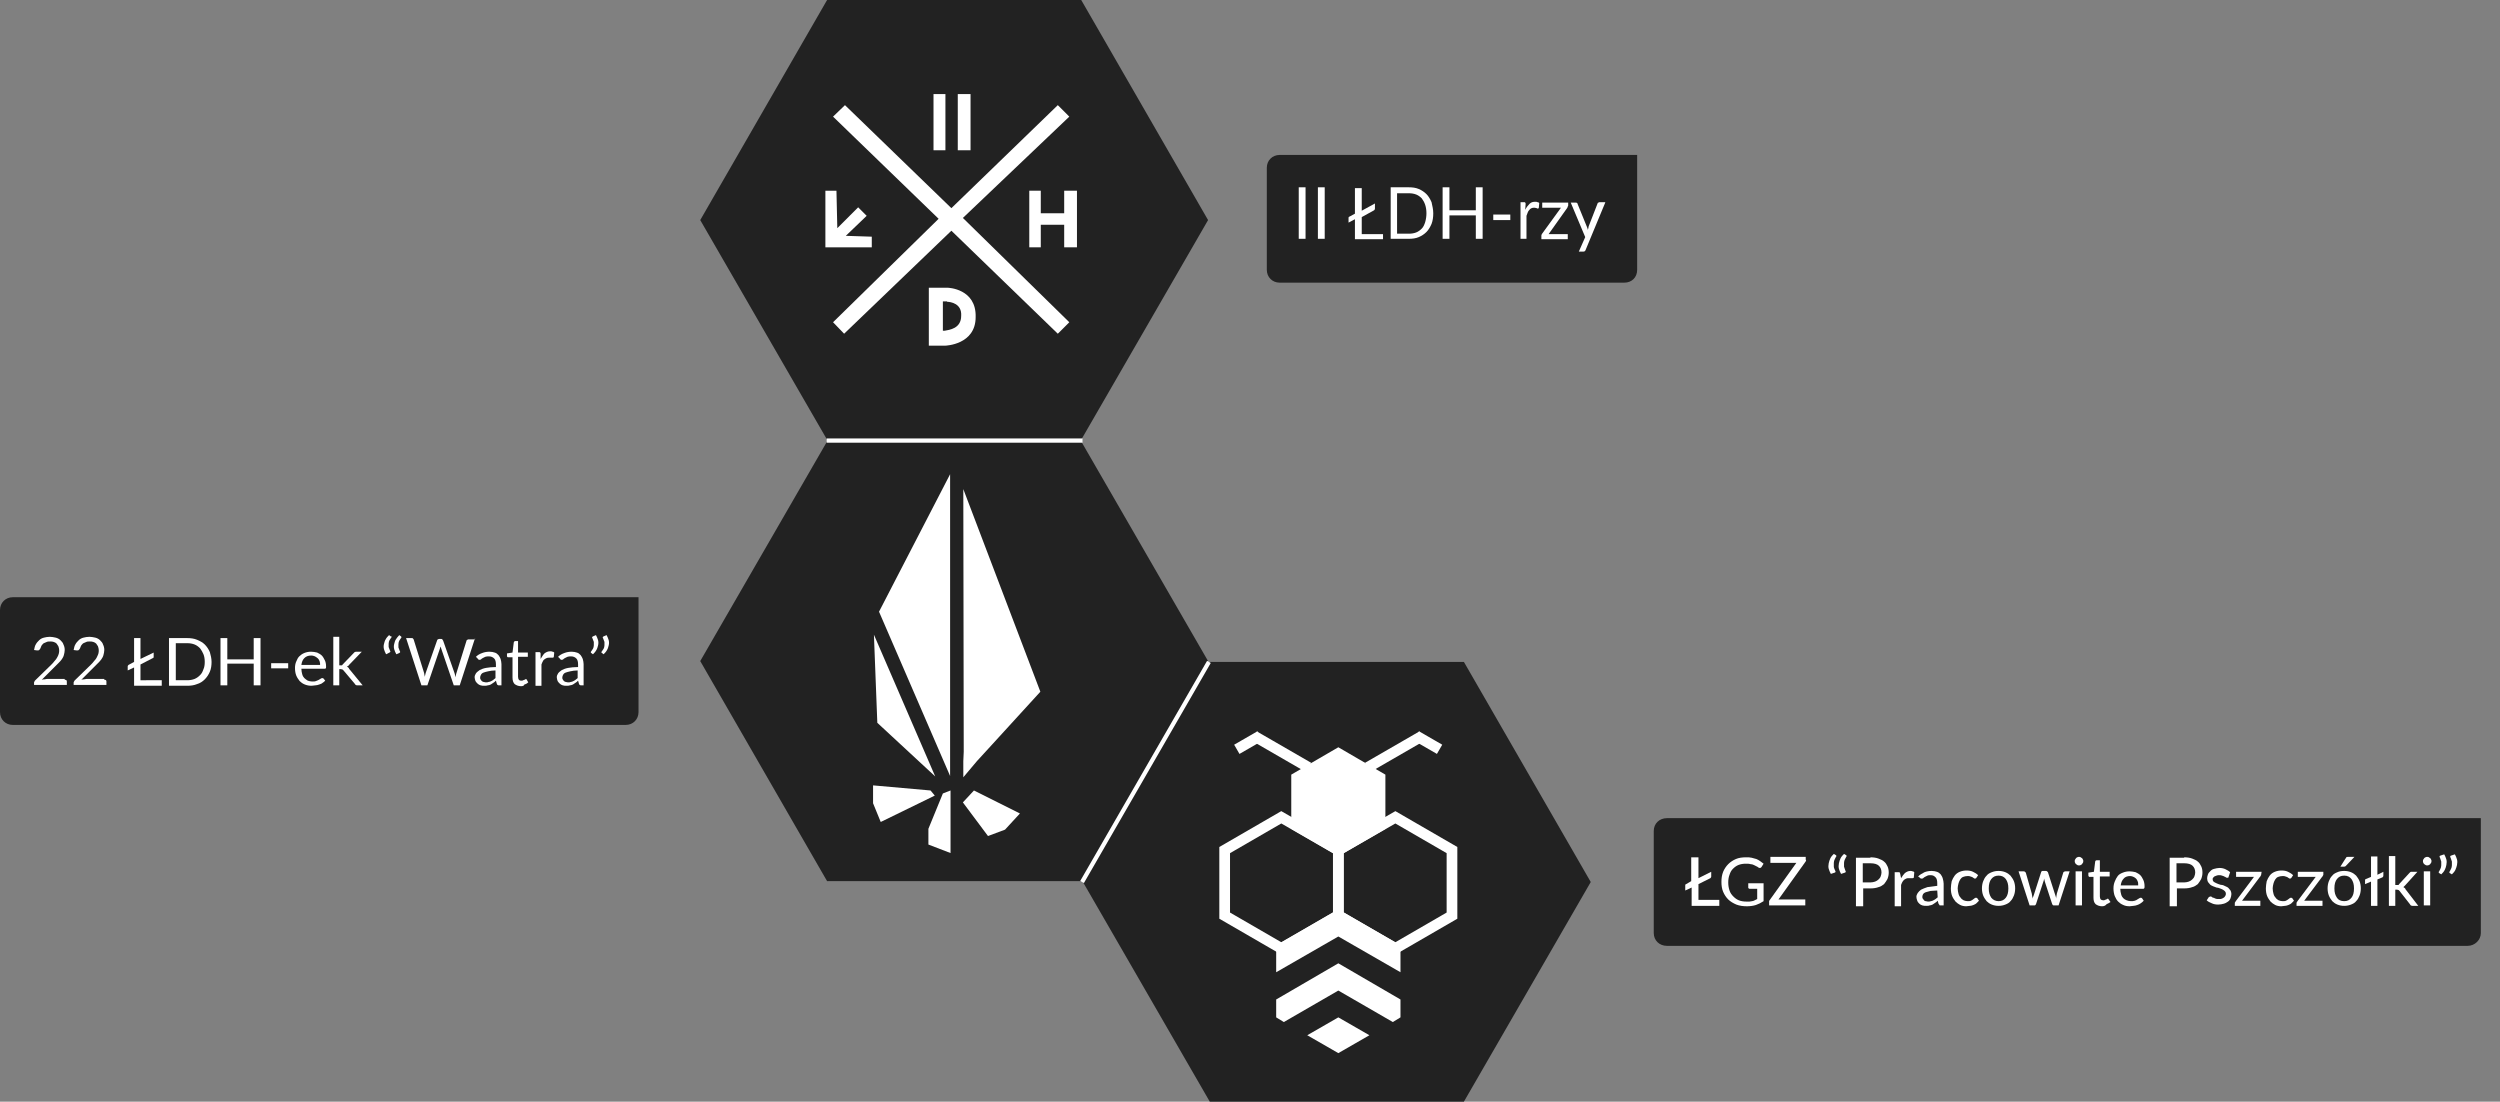 <?xml version="1.0" encoding="utf-8"?>
<!-- Generator: Adobe Illustrator 23.1.1, SVG Export Plug-In . SVG Version: 6.00 Build 0)  -->
<svg version="1.1" id="Layer_1" xmlns="http://www.w3.org/2000/svg" xmlns:xlink="http://www.w3.org/1999/xlink" x="0px" y="0px"
	 viewBox="0 0 587.3 258.8" style="enable-background:new 0 0 587.3 258.8;" xml:space="preserve">
<rect x="0" y="0" width="587.3" height="258.8" fill="#808080" stroke="none"/>
<style type="text/css">
	.st0{fill:#222222;}
	.st1{fill:#FFFFFF;}
	.st2{fill:#FFFFFF;stroke:#000000;stroke-width:0.258;stroke-miterlimit:10;}
	.st3{fill:#FFFFFF;stroke:#FFFFFF;stroke-width:2.513;stroke-miterlimit:10;}
	.st4{fill:none;stroke:#FFFFFF;stroke-width:2.513;stroke-miterlimit:10;}
	.st5{fill:none;}
	.st6{fill:none;stroke:#FFFFFF;stroke-miterlimit:10;}
</style>
<g id="kontakt">
	<polygon id="hexagon_22ldh" class="st0" points="254,103.7 194.3,103.7 164.5,155.3 194.3,207 254,207 283.8,155.3 	"/>
	<g id="_x32_2ldh_logo">
		<polygon class="st1" points="206.5,143.7 223.2,182.3 223.2,111.4 		"/>
		<polygon class="st1" points="205.3,149.1 206.1,169.8 219.7,182.4 		"/>
		<polygon class="st1" points="244.4,162.5 226.3,114.9 226.4,176.6 226.4,176.6 226.3,178.8 226.3,178.8 226.3,182.6 229.5,178.8 
			229.5,178.8 232.8,175.2 232.8,175.2 		"/>
		<path class="st2" d="M221.6,185.1"/>
		<path class="st2" d="M203.5,143.5"/>
		<polygon class="st1" points="232.1,196.4 236.1,194.9 239.6,191.1 228.8,185.7 226.2,188.5 		"/>
		<polygon class="st1" points="223.3,200.4 223.3,185.7 221.5,186.4 218.1,194.7 218.1,198.4 		"/>
		<polygon class="st1" points="206.9,193.1 219.6,186.9 218.6,185.7 205.1,184.5 205.1,188.7 		"/>
	</g>
	<path id="_x32_2ldh_title_bg" class="st0" d="M147,170.3H3c-1.7,0-3-1.3-3-3v-24c0-1.7,1.3-3,3-3h147v27
		C150,169,148.7,170.3,147,170.3z"/>
	<g id="_x32_2ldh_title">
		<path class="st1" d="M15.2,159.7c0.2,0,0.3,0,0.4,0.1c0.1,0.1,0.1,0.2,0.1,0.3v0.8H8v-0.5c0-0.1,0-0.2,0.1-0.3
			c0-0.1,0.1-0.2,0.2-0.3l3.7-3.6c0.3-0.3,0.6-0.6,0.8-0.9c0.3-0.3,0.5-0.6,0.6-0.8c0.2-0.3,0.3-0.6,0.4-0.9
			c0.1-0.3,0.1-0.6,0.1-0.9s-0.1-0.6-0.2-0.9c-0.1-0.2-0.3-0.4-0.4-0.6c-0.2-0.2-0.4-0.3-0.7-0.4c-0.3-0.1-0.5-0.1-0.8-0.1
			s-0.6,0-0.8,0.1c-0.2,0.1-0.5,0.2-0.7,0.3c-0.2,0.1-0.3,0.3-0.5,0.5c-0.1,0.2-0.2,0.4-0.3,0.7c-0.1,0.2-0.2,0.3-0.3,0.4
			s-0.3,0.1-0.5,0.1L8,152.7c0.1-0.5,0.2-1,0.4-1.3c0.2-0.4,0.5-0.7,0.8-1c0.3-0.3,0.7-0.5,1.1-0.6c0.4-0.1,0.9-0.2,1.4-0.2
			s0.9,0.1,1.4,0.2c0.4,0.1,0.8,0.3,1.1,0.6c0.3,0.3,0.6,0.6,0.7,1c0.2,0.4,0.3,0.8,0.3,1.3c0,0.4-0.1,0.8-0.2,1.2
			c-0.1,0.4-0.3,0.7-0.5,1c-0.2,0.3-0.5,0.6-0.8,0.9s-0.6,0.6-0.9,0.9l-3,3c0.2-0.1,0.4-0.1,0.6-0.1s0.4-0.1,0.6-0.1h4.2V159.7z"/>
		<path class="st1" d="M24.5,159.7c0.2,0,0.3,0,0.4,0.1c0.1,0.1,0.1,0.2,0.1,0.3v0.8h-7.7v-0.5c0-0.1,0-0.2,0.1-0.3
			c0-0.1,0.1-0.2,0.2-0.3l3.7-3.6c0.3-0.3,0.6-0.6,0.8-0.9c0.3-0.3,0.5-0.6,0.6-0.8s0.3-0.6,0.4-0.9s0.1-0.6,0.1-0.9
			s-0.1-0.6-0.2-0.9c-0.1-0.2-0.3-0.4-0.4-0.6c-0.2-0.2-0.4-0.3-0.7-0.4c-0.3-0.1-0.5-0.1-0.8-0.1s-0.6,0-0.8,0.1
			c-0.2,0.1-0.5,0.2-0.7,0.3c-0.2,0.1-0.3,0.3-0.5,0.5c-0.1,0.2-0.2,0.4-0.3,0.7c-0.1,0.2-0.2,0.3-0.3,0.4c-0.1,0.1-0.3,0.1-0.5,0.1
			l-0.7-0.1c0.1-0.5,0.2-1,0.4-1.3c0.2-0.4,0.5-0.7,0.8-1c0.3-0.3,0.7-0.5,1.1-0.6c0.4-0.1,0.9-0.2,1.4-0.2s0.9,0.1,1.4,0.2
			c0.4,0.1,0.8,0.3,1.1,0.6c0.3,0.3,0.6,0.6,0.7,1c0.2,0.4,0.3,0.8,0.3,1.3c0,0.4-0.1,0.8-0.2,1.2c-0.1,0.4-0.3,0.7-0.5,1
			c-0.2,0.3-0.5,0.6-0.8,0.9s-0.6,0.6-0.9,0.9l-3,3c0.2-0.1,0.4-0.1,0.6-0.1s0.4-0.1,0.6-0.1h4.2V159.7z"/>
		<path class="st1" d="M38,159.8v1.3h-6.5v-4.3l-1.5,0.7v-1c0-0.1,0.1-0.2,0.2-0.3l1.3-0.7v-5.6H33v4.9l3.1-1.5v1
			c0,0.2-0.1,0.3-0.2,0.3l-2.9,1.5v3.7H38z"/>
		<path class="st1" d="M49.7,155.5c0,0.8-0.1,1.6-0.4,2.3c-0.3,0.7-0.7,1.3-1.2,1.8s-1.1,0.9-1.8,1.1c-0.7,0.3-1.5,0.4-2.3,0.4h-4.3
			v-11.2H44c0.8,0,1.6,0.1,2.3,0.4s1.3,0.6,1.8,1.1s0.9,1.1,1.2,1.8C49.5,153.9,49.7,154.7,49.7,155.5z M48.1,155.5
			c0-0.7-0.1-1.3-0.3-1.8s-0.5-1-0.8-1.4c-0.4-0.4-0.8-0.7-1.3-0.9c-0.5-0.2-1.1-0.3-1.7-0.3h-2.7v8.7H44c0.6,0,1.2-0.1,1.7-0.3
			s0.9-0.5,1.3-0.9c0.4-0.4,0.6-0.8,0.8-1.4C48,156.8,48.1,156.2,48.1,155.5z"/>
		<path class="st1" d="M61.2,149.9V161h-1.6v-5.1h-6.2v5.1h-1.6v-11.1h1.6v5h6.2v-5H61.2z"/>
		<path class="st1" d="M63.7,155.8h4v1.2h-4C63.7,157,63.7,155.8,63.7,155.8z"/>
		<path class="st1" d="M76.4,159.9c-0.2,0.2-0.4,0.4-0.6,0.5c-0.2,0.2-0.5,0.3-0.8,0.4s-0.6,0.2-0.9,0.2s-0.6,0.1-0.9,0.1
			c-0.6,0-1.1-0.1-1.6-0.3s-0.9-0.5-1.2-0.8c-0.3-0.4-0.6-0.8-0.8-1.3c-0.2-0.5-0.3-1.1-0.3-1.8c0-0.5,0.1-1.1,0.3-1.5
			c0.2-0.5,0.4-0.9,0.7-1.2c0.3-0.3,0.7-0.6,1.2-0.8s1-0.3,1.6-0.3c0.5,0,0.9,0.1,1.4,0.2c0.4,0.2,0.8,0.4,1.1,0.7
			c0.3,0.3,0.5,0.7,0.7,1.1c0.2,0.4,0.3,0.9,0.3,1.5c0,0.2,0,0.4-0.1,0.4c0,0.1-0.1,0.1-0.3,0.1h-5.4c0,0.5,0.1,0.9,0.2,1.3
			s0.3,0.7,0.5,0.9c0.2,0.2,0.5,0.4,0.8,0.6c0.3,0.1,0.7,0.2,1,0.2c0.4,0,0.7,0,0.9-0.1c0.3-0.1,0.5-0.2,0.7-0.3
			c0.2-0.1,0.3-0.2,0.5-0.3c0.2-0.1,0.2-0.1,0.3-0.1c0.1,0,0.2,0,0.3,0.1L76.4,159.9z M75.2,156.3c0-0.3,0-0.6-0.1-0.9
			c-0.1-0.3-0.2-0.5-0.4-0.7c-0.2-0.2-0.4-0.3-0.7-0.5c-0.3-0.1-0.5-0.2-0.9-0.2c-0.7,0-1.2,0.2-1.6,0.6c-0.4,0.4-0.6,0.9-0.7,1.6
			h4.4C75.2,156.2,75.2,156.3,75.2,156.3z"/>
		<path class="st1" d="M79.7,149.6v6.7H80c0.1,0,0.2,0,0.3,0c0.1,0,0.1-0.1,0.2-0.2l2.6-2.7c0.1-0.1,0.2-0.2,0.2-0.2
			c0.1,0,0.2-0.1,0.3-0.1H85l-3,3.1c-0.1,0.2-0.3,0.3-0.5,0.4c0.1,0.1,0.2,0.1,0.3,0.2c0.1,0.1,0.2,0.2,0.2,0.3l3.2,3.9h-1.3
			c-0.1,0-0.2,0-0.3-0.1c-0.1,0-0.2-0.1-0.2-0.2l-2.7-3.2c-0.1-0.1-0.2-0.2-0.2-0.2c-0.1,0-0.2-0.1-0.4-0.1h-0.4v3.8h-1.4v-11.4
			H79.7z"/>
		<path class="st1" d="M90.7,153.7c-0.2-0.4-0.4-0.8-0.5-1.2c-0.1-0.4-0.1-0.8,0-1.2c0.1-0.4,0.2-0.8,0.4-1.1c0.2-0.4,0.5-0.7,0.8-1
			l0.4,0.3c0.2,0,0.2,0,0.2,0.1c0,0.1,0,0.1-0.1,0.2c-0.1,0.2-0.3,0.4-0.4,0.6c-0.1,0.2-0.2,0.5-0.2,0.8s0,0.6,0,0.8
			c0.1,0.3,0.2,0.6,0.3,0.8c0.1,0.1,0.1,0.2,0.1,0.3c0,0.1-0.1,0.1-0.2,0.2L90.7,153.7z M93.1,153.7c-0.2-0.4-0.4-0.8-0.5-1.2
			c-0.1-0.4-0.1-0.8,0-1.2c0.1-0.4,0.2-0.8,0.4-1.1c0.2-0.3,0.5-0.7,0.8-1l0.4,0.3c0.1,0.1,0.1,0.1,0.1,0.2c0,0.1,0,0.1-0.1,0.2
			c-0.1,0.2-0.3,0.4-0.4,0.6s-0.2,0.5-0.2,0.8s0,0.6,0,0.8c0.1,0.3,0.2,0.6,0.3,0.8c0.1,0.1,0.1,0.2,0.1,0.3c0,0.1-0.1,0.1-0.2,0.2
			L93.1,153.7z"/>
		<path class="st1" d="M111.6,149.9L108,161h-1.4l-2.9-8.5c0-0.1-0.1-0.2-0.1-0.3c0-0.1,0-0.2-0.1-0.3c0,0.1-0.1,0.2-0.1,0.3
			c0,0.1-0.1,0.2-0.1,0.3l-2.9,8.5H99l-3.6-11.1h1.3c0.1,0,0.3,0,0.3,0.1c0.1,0.1,0.2,0.2,0.2,0.3l2.4,7.7c0,0.1,0.1,0.3,0.1,0.5
			s0.1,0.3,0.1,0.5c0-0.2,0.1-0.4,0.1-0.5c0-0.1,0.1-0.3,0.1-0.4l2.7-7.7c0-0.1,0.1-0.2,0.2-0.2c0.1-0.1,0.2-0.1,0.3-0.1h0.4
			c0.1,0,0.3,0,0.3,0.1c0.1,0.1,0.1,0.2,0.2,0.3l2.7,7.7c0,0.1,0.1,0.3,0.1,0.4c0,0.2,0.1,0.3,0.1,0.5c0-0.2,0.1-0.3,0.1-0.5
			c0-0.2,0.1-0.3,0.1-0.4l2.4-7.7c0-0.1,0.1-0.2,0.2-0.2c0.1-0.1,0.2-0.1,0.3-0.1h1.5C111.6,150.2,111.6,149.9,111.6,149.9z"/>
		<path class="st1" d="M111.8,154.3c0.4-0.4,0.9-0.7,1.5-0.9c0.5-0.2,1.1-0.3,1.7-0.3c0.5,0,0.9,0.1,1.2,0.2
			c0.4,0.1,0.6,0.3,0.9,0.6c0.2,0.3,0.4,0.6,0.5,0.9c0.1,0.4,0.2,0.8,0.2,1.2v5h-0.6c-0.1,0-0.2,0-0.3-0.1c-0.1,0-0.1-0.1-0.2-0.3
			l-0.2-0.7c-0.2,0.2-0.4,0.4-0.6,0.5c-0.2,0.1-0.4,0.3-0.6,0.4s-0.5,0.2-0.7,0.2c-0.3,0.1-0.5,0.1-0.8,0.1s-0.6,0-0.9-0.1
			c-0.3-0.1-0.5-0.2-0.7-0.4s-0.4-0.4-0.5-0.6c-0.1-0.3-0.2-0.6-0.2-0.9s0.1-0.6,0.3-0.9c0.2-0.3,0.5-0.5,0.9-0.8
			c0.4-0.2,0.9-0.4,1.5-0.5c0.6-0.1,1.4-0.2,2.3-0.2v-0.6c0-0.6-0.1-1.1-0.4-1.4c-0.3-0.3-0.7-0.5-1.2-0.5c-0.4,0-0.6,0-0.9,0.1
			c-0.2,0.1-0.4,0.2-0.6,0.3c-0.2,0.1-0.3,0.2-0.4,0.3c-0.1,0.1-0.2,0.1-0.4,0.1c-0.1,0-0.2,0-0.2-0.1c-0.1,0-0.1-0.1-0.2-0.2
			L111.8,154.3z M116.4,157.5c-0.7,0-1.2,0.1-1.7,0.2c-0.5,0.1-0.8,0.2-1.1,0.3c-0.3,0.1-0.5,0.3-0.6,0.5s-0.2,0.4-0.2,0.6
			s0,0.4,0.1,0.5c0.1,0.2,0.2,0.3,0.3,0.4c0.1,0.1,0.3,0.2,0.4,0.2c0.2,0,0.3,0.1,0.5,0.1c0.3,0,0.5,0,0.7-0.1
			c0.2,0,0.4-0.1,0.6-0.2c0.2-0.1,0.4-0.2,0.5-0.3c0.2-0.1,0.3-0.3,0.5-0.4C116.4,159.3,116.4,157.5,116.4,157.5z"/>
		<path class="st1" d="M122.4,161.2c-0.6,0-1.1-0.2-1.5-0.5c-0.3-0.3-0.5-0.8-0.5-1.5v-4.8h-1c-0.1,0-0.2,0-0.2-0.1
			c-0.1,0-0.1-0.1-0.1-0.2v-0.6l1.3-0.2l0.3-2.4c0-0.1,0.1-0.1,0.1-0.2c0.1,0,0.1-0.1,0.2-0.1h0.7v2.7h2.3v1h-2.3v4.7
			c0,0.3,0.1,0.6,0.2,0.7c0.2,0.2,0.4,0.2,0.6,0.2c0.1,0,0.3,0,0.4-0.1c0.1,0,0.2-0.1,0.3-0.1s0.1-0.1,0.2-0.1s0.1-0.1,0.1-0.1
			c0.1,0,0.1,0,0.2,0.1l0.4,0.7c-0.2,0.2-0.5,0.4-0.9,0.5C123.1,161.1,122.8,161.2,122.4,161.2z"/>
		<path class="st1" d="M127,154.8c0.3-0.5,0.6-1,0.9-1.3c0.4-0.3,0.8-0.5,1.4-0.5c0.2,0,0.3,0,0.5,0.1c0.2,0,0.3,0.1,0.4,0.2l-0.1,1
			c0,0.1-0.1,0.2-0.2,0.2c-0.1,0-0.2,0-0.3,0s-0.3,0-0.5,0c-0.3,0-0.5,0-0.7,0.1c-0.2,0.1-0.4,0.2-0.5,0.3c-0.2,0.1-0.3,0.3-0.4,0.5
			c-0.1,0.2-0.2,0.4-0.3,0.7v5h-1.4v-7.9h0.8c0.2,0,0.3,0,0.3,0.1c0.1,0.1,0.1,0.2,0.1,0.3L127,154.8z"/>
		<path class="st1" d="M131.1,154.3c0.4-0.4,0.9-0.7,1.5-0.9c0.5-0.2,1.1-0.3,1.7-0.3c0.5,0,0.9,0.1,1.2,0.2
			c0.4,0.1,0.6,0.3,0.9,0.6c0.2,0.3,0.4,0.6,0.5,0.9c0.1,0.4,0.2,0.8,0.2,1.2v5h-0.6c-0.1,0-0.2,0-0.3-0.1c-0.1,0-0.1-0.1-0.2-0.3
			l-0.2-0.7c-0.2,0.2-0.4,0.4-0.6,0.5c-0.2,0.1-0.4,0.3-0.6,0.4c-0.2,0.1-0.5,0.2-0.7,0.2c-0.3,0.1-0.5,0.1-0.8,0.1s-0.6,0-0.9-0.1
			c-0.3-0.1-0.5-0.2-0.7-0.4s-0.4-0.4-0.5-0.6c-0.1-0.3-0.2-0.6-0.2-0.9s0.1-0.6,0.3-0.9c0.2-0.3,0.5-0.5,0.9-0.8
			c0.4-0.2,0.9-0.4,1.5-0.5c0.6-0.1,1.4-0.2,2.3-0.2v-0.6c0-0.6-0.1-1.1-0.4-1.4c-0.3-0.3-0.7-0.5-1.2-0.5c-0.4,0-0.6,0-0.9,0.1
			c-0.2,0.1-0.4,0.2-0.6,0.3c-0.2,0.1-0.3,0.2-0.4,0.3c-0.1,0.1-0.2,0.1-0.4,0.1c-0.1,0-0.2,0-0.2-0.1c-0.1,0-0.1-0.1-0.2-0.2
			L131.1,154.3z M135.7,157.5c-0.7,0-1.2,0.1-1.7,0.2c-0.5,0.1-0.8,0.2-1.1,0.3c-0.3,0.1-0.5,0.3-0.6,0.5s-0.2,0.4-0.2,0.6
			s0,0.4,0.1,0.5c0.1,0.2,0.2,0.3,0.3,0.4s0.3,0.2,0.4,0.2c0.2,0,0.3,0.1,0.5,0.1c0.3,0,0.5,0,0.7-0.1c0.2,0,0.4-0.1,0.6-0.2
			c0.2-0.1,0.4-0.2,0.5-0.3c0.2-0.1,0.3-0.3,0.5-0.4V157.5z"/>
		<path class="st1" d="M140,149.2c0.2,0.4,0.4,0.8,0.5,1.2c0.1,0.4,0.1,0.8,0,1.2c-0.1,0.4-0.2,0.8-0.4,1.1c-0.2,0.4-0.5,0.7-0.8,1
			l-0.4-0.3c-0.1,0-0.1-0.1-0.1-0.2c0-0.1,0-0.1,0.1-0.2c0.1-0.2,0.3-0.4,0.4-0.6c0.1-0.2,0.2-0.5,0.2-0.8s0-0.6,0-0.8
			c-0.1-0.3-0.2-0.6-0.3-0.8c-0.1-0.1-0.1-0.2-0.1-0.3c0-0.1,0.1-0.1,0.2-0.2L140,149.2z M142.5,149.2c0.2,0.4,0.4,0.8,0.5,1.2
			c0.1,0.4,0.1,0.8,0,1.2c-0.1,0.4-0.2,0.8-0.4,1.1c-0.2,0.4-0.5,0.7-0.8,1l-0.4-0.3c-0.1,0-0.1-0.1-0.1-0.2c0-0.1,0-0.1,0.1-0.2
			c0.1-0.2,0.3-0.4,0.4-0.6c0.1-0.2,0.2-0.5,0.2-0.8s0-0.6,0-0.8c-0.1-0.3-0.2-0.6-0.3-0.8c-0.1-0.1-0.1-0.2-0.1-0.3
			c0-0.1,0.1-0.1,0.2-0.2L142.5,149.2z"/>
	</g>
	<polygon id="hexagon_2ldh" class="st0" points="254,0 194.3,0 164.5,51.7 194.3,103.3 254,103.3 283.8,51.7 	"/>
	<g id="_x32_ldh_logo">
		<polygon id="cross" class="st1" points="248.5,78.4 251.2,75.7 226.2,51.2 251.2,27.4 248.5,24.7 223.5,48.9 198.5,24.7 
			195.7,27.4 220.5,51.4 195.7,75.7 198.3,78.4 223.5,54.2 		"/>
		<rect id="i_left" x="219.3" y="22.1" class="st1" width="2.8" height="13.2"/>
		<rect id="i_right" x="225" y="22.1" class="st1" width="3" height="13.2"/>
		<polygon id="h_letter" class="st1" points="241.8,44.8 241.8,58.1 244.5,58.1 244.5,52.8 250,52.8 250,58.1 253,58.1 253,44.8 
			250,44.8 250,50.1 244.5,50.1 244.5,44.8 		"/>
		<polygon id="l_letter" class="st1" points="193.9,44.8 193.9,58.1 204.8,58.1 204.8,55.6 198.7,55.4 203.6,50.7 201.6,48.7 
			196.7,53.6 196.5,44.8 		"/>
		<path id="d_letter" class="st1" d="M222.5,70.9c0.8,0,3.5,0.4,3.3,3.3c0,3-2.8,3.3-3.9,3.5h-0.4v-6.9h1 M222.7,67.6h-4.5v13.6h3.9
			c0,0,7.1-0.2,7.1-6.7C229.4,67.8,222.7,67.6,222.7,67.6L222.7,67.6z"/>
	</g>
	<path id="_x32_ldh_title_bg" class="st0" d="M381.6,66.4h-81c-1.7,0-3-1.3-3-3v-24c0-1.7,1.3-3,3-3h84v27
		C384.6,65.2,383.3,66.4,381.6,66.4z"/>
	<g id="_x32_ldh_title">
		<path class="st1" d="M306.7,56.1h-1.6V44h1.6V56.1z"/>
		<path class="st1" d="M311.2,56.1h-1.6V44h1.6V56.1z"/>
		<path class="st1" d="M324.9,54.8v1.4h-6.6v-4.7l-1.5,0.8v-1.1c0-0.2,0.1-0.3,0.2-0.3l1.3-0.7v-6h1.6v5.3l3.1-1.7V49
			c0,0.2-0.1,0.3-0.2,0.4l-2.9,1.6v4h5V54.8z"/>
		<path class="st1" d="M336.7,50.1c0,0.9-0.1,1.7-0.4,2.5c-0.3,0.7-0.7,1.4-1.2,1.9s-1.1,0.9-1.8,1.2c-0.7,0.3-1.5,0.4-2.3,0.4h-4.3
			V44h4.3c0.8,0,1.6,0.1,2.3,0.4c0.7,0.3,1.3,0.7,1.8,1.2s0.9,1.2,1.2,1.9C336.5,48.4,336.7,49.2,336.7,50.1z M335.1,50.1
			c0-0.7-0.1-1.4-0.3-2c-0.2-0.6-0.5-1.1-0.8-1.5c-0.4-0.4-0.8-0.7-1.3-0.9c-0.5-0.2-1.1-0.3-1.7-0.3h-2.8v9.5h2.8
			c0.6,0,1.2-0.1,1.7-0.3c0.5-0.2,0.9-0.5,1.3-0.9s0.6-0.9,0.8-1.5C335,51.5,335.1,50.8,335.1,50.1z"/>
		<path class="st1" d="M348.3,44v12.1h-1.6v-5.5h-6.2v5.5h-1.6V44h1.6v5.4h6.2V44H348.3z"/>
		<path class="st1" d="M350.8,50.4h4v1.3h-4V50.4z"/>
		<path class="st1" d="M358.3,49.3c0.3-0.6,0.6-1,1-1.4s0.8-0.5,1.4-0.5c0.2,0,0.3,0,0.5,0.1c0.2,0,0.3,0.1,0.4,0.2l-0.1,1.1
			c0,0.1-0.1,0.2-0.2,0.2s-0.2,0-0.3-0.1c-0.1,0-0.3-0.1-0.5-0.1c-0.3,0-0.5,0-0.7,0.1s-0.4,0.2-0.5,0.4c-0.2,0.2-0.3,0.3-0.4,0.6
			c-0.1,0.2-0.2,0.5-0.3,0.8v5.4h-1.4v-8.6h0.8c0.2,0,0.3,0,0.3,0.1c0.1,0.1,0.1,0.2,0.1,0.3L358.3,49.3z"/>
		<path class="st1" d="M368.4,48.2c0,0.1,0,0.2-0.1,0.3c0,0.1-0.1,0.2-0.1,0.3l-4.4,6.2h4.5v1.2h-6.2v-0.6c0-0.1,0-0.2,0-0.3
			c0-0.1,0.1-0.2,0.1-0.3l4.5-6.2h-4.4v-1.2h6.1L368.4,48.2L368.4,48.2z"/>
		<path class="st1" d="M377.1,47.6l-4.6,11.1c0,0.1-0.1,0.2-0.2,0.3c-0.1,0.1-0.2,0.1-0.3,0.1h-1.1l1.5-3.4l-3.4-8.1h1.2
			c0.1,0,0.2,0,0.3,0.1c0.1,0.1,0.1,0.1,0.1,0.2l2.2,5.4c0.1,0.2,0.2,0.5,0.2,0.7c0.1-0.3,0.2-0.5,0.2-0.8l2.1-5.4
			c0-0.1,0.1-0.2,0.2-0.2c0.1-0.1,0.2-0.1,0.3-0.1h1.3L377.1,47.6L377.1,47.6z"/>
	</g>
	<polygon id="hexagon_lgzpp" class="st0" points="343.9,155.5 284.2,155.5 254.4,207.2 284.2,258.8 343.9,258.8 373.7,207.2 	"/>
	<g id="lgzpp_x5F_logo">
		<polygon class="st3" points="304.6,182.7 304.6,194 314.4,199.7 324.2,194 324.2,182.7 314.4,177 		"/>
		<polygon class="st4" points="287.7,199.7 287.7,215.1 301,222.8 314.4,215.1 314.4,199.7 301,192 		"/>
		<polygon class="st4" points="314.4,199.7 314.4,215.1 327.8,222.8 341.1,215.1 341.1,199.7 327.8,192 		"/>
		<g>
			<g>
				<polygon class="st1" points="314.4,213.6 299.8,222.1 299.8,228.4 314.4,220 329,228.4 329,222.1 				"/>
			</g>
			<g>
				<polygon class="st5" points="314.4,220 299.8,228.4 299.8,234.8 314.4,226.3 329,234.8 329,228.4 				"/>
			</g>
			<g>
				<polygon class="st1" points="314.4,226.3 299.8,234.8 299.8,239 301.6,240.1 314.4,232.7 325.3,239 327.2,240.1 329,239 
					329,234.8 				"/>
			</g>
			<g>
				<polygon class="st5" points="314.4,232.7 301.6,240.1 307.1,243.2 307.1,243.2 307.1,243.2 307.5,243 307.5,243 307.5,243 
					314.4,239 321.7,243.2 327.2,240.1 				"/>
			</g>
			<g>
				<polygon class="st1" points="314.4,247.4 321.7,243.2 314.4,239 307.1,243.2 				"/>
			</g>
		</g>
		<rect x="299.8" y="169.2" transform="matrix(0.5 -0.866 0.866 0.5 -2.385 349.037)" class="st1" width="2.5" height="14.7"/>
		<rect x="292" y="171.3" transform="matrix(0.5 0.866 -0.866 0.5 297.728 -166.724)" class="st1" width="2.5" height="6.3"/>
		<rect x="326.4" y="169.3" transform="matrix(-0.5 -0.866 0.866 -0.5 338.518 548.668)" class="st1" width="2.5" height="14.7"/>
		<rect x="334.2" y="171.4" transform="matrix(-0.5 0.866 -0.866 -0.5 654.344 -28.773)" class="st1" width="2.5" height="6.3"/>
	</g>
	<path id="lgzpp_title_bg" class="st0" d="M579.7,222.2H391.6c-1.8,0-3.1-1.3-3.1-3v-24c0-1.7,1.3-3,3.1-3h191.2v27
		C582.8,220.8,581.4,222.2,579.7,222.2z"/>
	<g id="lgzpp_title">
		<path class="st1" d="M403.9,211.4v1.4h-6.5v-4.3l-1.5,0.7V208c0-0.2,0.1-0.3,0.2-0.3l1.2-0.7v-5.6h1.7v4.9l3-1.5v1.1
			c0,0.2-0.1,0.3-0.2,0.4l-2.8,1.4v3.7L403.9,211.4L403.9,211.4z"/>
		<path class="st1" d="M414.3,207.3v4.4c-0.6,0.4-1.2,0.7-1.8,0.9s-1.4,0.3-2.1,0.3c-0.9,0-1.7-0.1-2.5-0.4
			c-0.7-0.3-1.4-0.7-1.9-1.2s-0.9-1.1-1.2-1.8c-0.3-0.7-0.4-1.5-0.4-2.3c0-0.9,0.1-1.6,0.4-2.4c0.3-0.7,0.7-1.3,1.2-1.8
			s1.1-0.9,1.8-1.2c0.7-0.3,1.5-0.4,2.4-0.4c0.5,0,0.9,0,1.3,0.1s0.7,0.2,1.1,0.3c0.3,0.1,0.6,0.3,0.9,0.5s0.5,0.4,0.8,0.6l-0.5,0.8
			c-0.1,0.1-0.2,0.2-0.3,0.2c-0.1,0-0.3,0-0.4-0.1s-0.3-0.2-0.5-0.3s-0.4-0.2-0.6-0.3s-0.5-0.2-0.8-0.2c-0.3-0.1-0.7-0.1-1.1-0.1
			c-0.6,0-1.2,0.1-1.7,0.3s-0.9,0.5-1.3,0.9s-0.6,0.8-0.8,1.4c-0.2,0.5-0.3,1.1-0.3,1.8s0.1,1.3,0.3,1.9c0.2,0.6,0.5,1,0.9,1.4
			s0.8,0.7,1.3,0.9s1.1,0.3,1.8,0.3c0.3,0,0.5,0,0.7,0s0.4-0.1,0.6-0.1s0.4-0.1,0.6-0.2s0.4-0.2,0.6-0.3v-2.4h-1.7
			c-0.1,0-0.2,0-0.3-0.1c-0.1-0.1-0.1-0.1-0.1-0.2v-1h3.6V207.3z"/>
		<path class="st1" d="M424.3,202c0,0.2-0.1,0.4-0.2,0.5l-6.3,8.8h6.3v1.4h-8.5V212c0-0.1,0-0.2,0-0.3s0.1-0.2,0.1-0.2l6.3-8.8h-6.1
			v-1.4h8.3v0.7H424.3z"/>
		<path class="st1" d="M430.1,205.3c-0.2-0.4-0.4-0.8-0.5-1.2s-0.1-0.8,0-1.3c0.1-0.4,0.2-0.8,0.4-1.2c0.2-0.4,0.5-0.7,0.8-1
			l0.5,0.3c0.1,0.1,0.1,0.1,0.1,0.2c0,0.1,0,0.1-0.1,0.2c-0.1,0.2-0.2,0.4-0.3,0.6s-0.2,0.5-0.2,0.8s0,0.6,0,0.9s0.2,0.6,0.3,0.9
			c0.1,0.1,0.1,0.2,0.1,0.3s-0.1,0.2-0.2,0.2L430.1,205.3z M432.5,205.3c-0.2-0.4-0.4-0.8-0.5-1.2s-0.1-0.8,0-1.3
			c0.1-0.4,0.2-0.8,0.4-1.2c0.2-0.4,0.5-0.7,0.8-1l0.5,0.3c0.1,0.1,0.1,0.1,0.1,0.2c0,0.1,0,0.1-0.1,0.2c-0.1,0.2-0.2,0.4-0.3,0.6
			c-0.1,0.2-0.2,0.5-0.2,0.8s0,0.6,0,0.9c0.1,0.3,0.2,0.6,0.3,0.9c0.1,0.1,0.1,0.2,0.1,0.3s-0.1,0.2-0.2,0.2L432.5,205.3z"/>
		<path class="st1" d="M439.4,201.4c0.7,0,1.4,0.1,1.9,0.3s1,0.4,1.3,0.7c0.4,0.3,0.6,0.7,0.8,1.1c0.2,0.4,0.3,0.9,0.3,1.5
			c0,0.5-0.1,1-0.3,1.5c-0.2,0.4-0.5,0.8-0.8,1.2c-0.4,0.3-0.8,0.6-1.3,0.7c-0.5,0.2-1.2,0.3-1.8,0.3h-1.8v4.2H436v-11.4h3.4V201.4z
			 M439.4,207.3c0.4,0,0.8-0.1,1.1-0.2c0.3-0.1,0.6-0.3,0.8-0.5s0.4-0.4,0.5-0.7s0.2-0.6,0.2-0.9c0-0.7-0.2-1.2-0.6-1.6
			c-0.4-0.4-1.1-0.6-2-0.6h-1.8v4.5H439.4z"/>
		<path class="st1" d="M446.6,206.3c0.3-0.5,0.6-0.9,0.9-1.2c0.4-0.3,0.8-0.5,1.3-0.5c0.2,0,0.3,0,0.5,0.1c0.2,0,0.3,0.1,0.4,0.2
			l-0.1,1.2c0,0.1-0.1,0.2-0.3,0.2c-0.1,0-0.2,0-0.3,0s-0.3,0-0.5,0s-0.5,0-0.7,0.1s-0.4,0.2-0.5,0.3s-0.3,0.3-0.4,0.5
			s-0.2,0.4-0.3,0.7v5h-1.5v-8h0.9c0.2,0,0.3,0,0.3,0.1s0.1,0.2,0.1,0.3L446.6,206.3z"/>
		<path class="st1" d="M450.6,205.9c0.4-0.4,0.9-0.7,1.5-1c0.5-0.2,1.1-0.3,1.7-0.3c0.5,0,0.9,0.1,1.2,0.2c0.4,0.1,0.7,0.4,0.9,0.6
			c0.2,0.3,0.4,0.6,0.5,1s0.2,0.8,0.2,1.2v5.1h-0.7c-0.2,0-0.3,0-0.3-0.1s-0.1-0.1-0.2-0.3l-0.2-0.7c-0.2,0.2-0.4,0.4-0.6,0.5
			s-0.4,0.3-0.6,0.4c-0.2,0.1-0.5,0.2-0.7,0.2c-0.2,0.1-0.5,0.1-0.8,0.1s-0.6,0-0.9-0.1s-0.5-0.2-0.7-0.4s-0.4-0.4-0.5-0.7
			s-0.2-0.6-0.2-0.9c0-0.3,0.1-0.6,0.3-0.9c0.2-0.3,0.5-0.6,0.8-0.8c0.4-0.2,0.9-0.4,1.5-0.6c0.6-0.1,1.4-0.2,2.3-0.3v-0.6
			c0-0.6-0.1-1.1-0.4-1.4c-0.3-0.3-0.6-0.5-1.1-0.5c-0.3,0-0.6,0-0.8,0.1c-0.2,0.1-0.4,0.2-0.6,0.3s-0.3,0.2-0.4,0.3
			s-0.3,0.1-0.4,0.1s-0.2,0-0.3-0.1c-0.1-0.1-0.1-0.1-0.2-0.2L450.6,205.9z M455.1,209.2c-0.6,0-1.2,0.1-1.6,0.1
			c-0.4,0.1-0.8,0.2-1.1,0.3c-0.3,0.1-0.5,0.3-0.6,0.4c-0.1,0.2-0.2,0.4-0.2,0.6c0,0.2,0,0.4,0.1,0.5s0.2,0.3,0.3,0.4
			c0.1,0.1,0.2,0.2,0.4,0.2c0.2,0,0.3,0.1,0.5,0.1s0.5,0,0.7-0.1c0.2,0,0.4-0.1,0.6-0.2s0.3-0.2,0.5-0.3s0.3-0.3,0.5-0.4
			L455.1,209.2L455.1,209.2z"/>
		<path class="st1" d="M464.3,206.2c0,0.1-0.1,0.1-0.1,0.1s-0.1,0.1-0.2,0.1s-0.2,0-0.3-0.1c-0.1-0.1-0.2-0.1-0.3-0.2
			c-0.1-0.1-0.3-0.1-0.5-0.2c-0.2-0.1-0.4-0.1-0.7-0.1c-0.4,0-0.7,0.1-1,0.2c-0.3,0.1-0.5,0.3-0.7,0.6s-0.3,0.6-0.4,0.9
			c-0.1,0.4-0.2,0.8-0.2,1.2c0,0.5,0.1,0.9,0.2,1.3s0.3,0.7,0.5,0.9c0.2,0.3,0.4,0.4,0.7,0.6c0.3,0.1,0.6,0.2,0.9,0.2s0.6,0,0.8-0.1
			c0.2-0.1,0.4-0.2,0.5-0.3s0.3-0.2,0.4-0.3s0.2-0.1,0.3-0.1c0.1,0,0.2,0,0.3,0.1l0.4,0.6c-0.2,0.2-0.4,0.4-0.6,0.6
			c-0.2,0.2-0.5,0.3-0.7,0.4c-0.3,0.1-0.5,0.2-0.8,0.2s-0.6,0.1-0.9,0.1c-0.5,0-1-0.1-1.4-0.3s-0.8-0.5-1.1-0.8
			c-0.3-0.4-0.6-0.8-0.8-1.3s-0.3-1.1-0.3-1.8c0-0.6,0.1-1.1,0.2-1.7c0.2-0.5,0.4-0.9,0.7-1.3c0.3-0.4,0.7-0.7,1.2-0.9
			s1-0.3,1.6-0.3s1.1,0.1,1.5,0.3s0.8,0.4,1.2,0.8L464.3,206.2z"/>
		<path class="st1" d="M469.5,204.6c0.6,0,1.1,0.1,1.6,0.3s0.9,0.5,1.2,0.8c0.3,0.4,0.6,0.8,0.8,1.3c0.2,0.5,0.3,1.1,0.3,1.7
			c0,0.6-0.1,1.2-0.3,1.7c-0.2,0.5-0.4,0.9-0.8,1.3c-0.3,0.4-0.7,0.6-1.2,0.8s-1,0.3-1.6,0.3s-1.1-0.1-1.6-0.3s-0.9-0.5-1.2-0.8
			c-0.3-0.4-0.6-0.8-0.8-1.3c-0.2-0.5-0.3-1.1-0.3-1.7c0-0.6,0.1-1.2,0.3-1.7s0.4-0.9,0.8-1.3c0.3-0.4,0.7-0.6,1.2-0.8
			C468.4,204.7,468.9,204.6,469.5,204.6z M469.5,211.7c0.8,0,1.3-0.3,1.7-0.8c0.4-0.5,0.6-1.2,0.6-2.2s-0.2-1.6-0.6-2.2
			c-0.4-0.5-0.9-0.8-1.7-0.8c-0.8,0-1.3,0.3-1.7,0.8c-0.4,0.5-0.6,1.2-0.6,2.2s0.2,1.6,0.6,2.2C468.2,211.4,468.8,211.7,469.5,211.7
			z"/>
		<path class="st1" d="M486.2,204.7l-2.6,8h-1.2c-0.1,0-0.2-0.1-0.3-0.3l-1.7-5.2c0-0.1-0.1-0.3-0.1-0.4c0-0.1-0.1-0.3-0.1-0.4
			c0,0.3-0.1,0.5-0.2,0.8l-1.7,5.2c-0.1,0.2-0.2,0.3-0.3,0.3h-1.2l-2.6-8h1.2c0.1,0,0.2,0,0.3,0.1c0.1,0.1,0.1,0.1,0.2,0.2l1.4,4.9
			c0,0.2,0.1,0.4,0.1,0.6c0,0.2,0.1,0.4,0.1,0.6c0-0.2,0.1-0.4,0.2-0.6s0.1-0.4,0.2-0.6l1.6-5c0-0.1,0.1-0.2,0.1-0.2
			c0.1-0.1,0.2-0.1,0.3-0.1h0.7c0.1,0,0.2,0,0.3,0.1c0.1,0.1,0.1,0.1,0.2,0.2l1.6,5c0.1,0.2,0.1,0.4,0.2,0.6
			c0.1,0.2,0.1,0.4,0.1,0.6c0-0.2,0.1-0.4,0.1-0.6c0-0.2,0.1-0.4,0.1-0.6l1.5-4.9c0-0.1,0.1-0.2,0.2-0.2c0.1-0.1,0.2-0.1,0.3-0.1
			L486.2,204.7L486.2,204.7z"/>
		<path class="st1" d="M489.4,202.3c0,0.1,0,0.3-0.1,0.4c-0.1,0.1-0.1,0.2-0.2,0.3s-0.2,0.2-0.3,0.2c-0.1,0.1-0.3,0.1-0.4,0.1
			s-0.3,0-0.4-0.1s-0.2-0.1-0.3-0.2c-0.1-0.1-0.2-0.2-0.2-0.3c-0.1-0.1-0.1-0.3-0.1-0.4c0-0.1,0-0.3,0.1-0.4
			c0.1-0.1,0.1-0.2,0.2-0.3s0.2-0.2,0.3-0.2c0.1-0.1,0.3-0.1,0.4-0.1s0.3,0,0.4,0.1s0.2,0.1,0.3,0.2c0.1,0.1,0.2,0.2,0.2,0.3
			C489.4,202,489.4,202.1,489.4,202.3z M489.1,204.7v8h-1.5v-8H489.1z"/>
		<path class="st1" d="M493.8,212.9c-0.6,0-1.1-0.2-1.5-0.5c-0.4-0.4-0.5-0.9-0.5-1.6V206h-0.9c-0.1,0-0.2,0-0.2-0.1
			s-0.1-0.1-0.1-0.2V205l1.3-0.2l0.3-2.4c0-0.1,0.1-0.2,0.1-0.2s0.1-0.1,0.2-0.1h0.8v2.7h2.3v1.1h-2.3v4.7c0,0.3,0.1,0.6,0.2,0.7
			s0.4,0.2,0.6,0.2c0.1,0,0.3,0,0.4-0.1c0.1,0,0.2-0.1,0.3-0.1s0.1-0.1,0.2-0.1s0.1-0.1,0.1-0.1c0.1,0,0.1,0,0.1,0l0.1,0.1l0.5,0.7
			c-0.3,0.2-0.6,0.4-0.9,0.5C494.6,212.8,494.2,212.9,493.8,212.9z"/>
		<path class="st1" d="M503.6,211.6c-0.2,0.2-0.4,0.4-0.7,0.6s-0.5,0.3-0.8,0.4c-0.3,0.1-0.6,0.2-0.9,0.2s-0.6,0.1-0.9,0.1
			c-0.6,0-1.1-0.1-1.5-0.3c-0.5-0.2-0.9-0.5-1.2-0.8s-0.6-0.8-0.8-1.3c-0.2-0.5-0.3-1.2-0.3-1.8s0.1-1.1,0.3-1.6s0.4-0.9,0.7-1.3
			s0.7-0.6,1.2-0.8s1-0.3,1.6-0.3c0.5,0,0.9,0.1,1.4,0.2c0.4,0.2,0.8,0.4,1.1,0.7c0.3,0.3,0.5,0.7,0.7,1.1c0.2,0.4,0.3,1,0.3,1.5
			c0,0.2,0,0.4-0.1,0.5s-0.1,0.1-0.3,0.1h-5.3c0,0.5,0.1,0.9,0.2,1.3s0.3,0.7,0.5,0.9s0.5,0.4,0.8,0.5s0.6,0.2,1,0.2
			c0.3,0,0.6,0,0.9-0.1s0.5-0.2,0.6-0.3c0.2-0.1,0.3-0.2,0.5-0.3s0.2-0.1,0.3-0.1c0.1,0,0.2,0,0.3,0.1L503.6,211.6z M502.3,207.9
			c0-0.3,0-0.6-0.1-0.8c-0.1-0.3-0.2-0.5-0.4-0.7c-0.2-0.2-0.4-0.3-0.6-0.4c-0.2-0.1-0.5-0.2-0.8-0.2c-0.6,0-1.2,0.2-1.5,0.6
			c-0.4,0.4-0.6,0.9-0.7,1.6h4.1V207.9z"/>
		<path class="st1" d="M513.1,201.4c0.7,0,1.4,0.1,1.9,0.3s1,0.4,1.3,0.7c0.4,0.3,0.6,0.7,0.8,1.1c0.2,0.4,0.3,0.9,0.3,1.5
			c0,0.5-0.1,1-0.3,1.5c-0.2,0.4-0.5,0.8-0.8,1.2c-0.4,0.3-0.8,0.6-1.3,0.7c-0.5,0.2-1.2,0.3-1.8,0.3h-1.8v4.2h-1.7v-11.4h3.4
			L513.1,201.4L513.1,201.4z M513.1,207.3c0.4,0,0.8-0.1,1.1-0.2c0.3-0.1,0.6-0.3,0.8-0.5s0.4-0.4,0.5-0.7s0.2-0.6,0.2-0.9
			c0-0.7-0.2-1.2-0.6-1.6c-0.4-0.4-1.1-0.6-2-0.6h-1.8v4.5H513.1z"/>
		<path class="st1" d="M523.5,206.1c0,0.1-0.1,0.1-0.1,0.1s-0.1,0-0.2,0c-0.1,0-0.2,0-0.3-0.1s-0.2-0.1-0.4-0.2
			c-0.1-0.1-0.3-0.1-0.5-0.2c-0.2-0.1-0.4-0.1-0.7-0.1c-0.2,0-0.4,0-0.6,0.1s-0.3,0.1-0.5,0.2c-0.1,0.1-0.2,0.2-0.3,0.3
			s-0.1,0.3-0.1,0.4c0,0.2,0.1,0.4,0.2,0.5c0.1,0.1,0.3,0.2,0.5,0.3s0.4,0.2,0.7,0.3s0.5,0.2,0.8,0.2s0.5,0.2,0.8,0.3
			c0.2,0.1,0.5,0.2,0.7,0.4s0.3,0.4,0.5,0.6c0.1,0.2,0.2,0.5,0.2,0.8c0,0.4-0.1,0.7-0.2,1c-0.1,0.3-0.3,0.6-0.6,0.8s-0.6,0.4-1,0.5
			s-0.8,0.2-1.3,0.2c-0.6,0-1.1-0.1-1.5-0.3c-0.5-0.2-0.9-0.4-1.2-0.7l0.4-0.6c0-0.1,0.1-0.1,0.2-0.2c0.1,0,0.1-0.1,0.3-0.1
			c0.1,0,0.2,0,0.3,0.1s0.2,0.2,0.4,0.2s0.3,0.2,0.5,0.2c0.2,0.1,0.5,0.1,0.8,0.1s0.5,0,0.7-0.1s0.4-0.2,0.5-0.3s0.2-0.2,0.3-0.4
			s0.1-0.3,0.1-0.5s-0.1-0.4-0.2-0.5c-0.1-0.1-0.3-0.3-0.5-0.4c-0.2-0.1-0.4-0.2-0.7-0.3s-0.5-0.2-0.8-0.2c-0.3-0.1-0.5-0.2-0.8-0.3
			c-0.2-0.1-0.5-0.2-0.7-0.4s-0.3-0.4-0.5-0.6c-0.1-0.2-0.2-0.5-0.2-0.9c0-0.3,0.1-0.6,0.2-0.9s0.3-0.5,0.6-0.8s0.5-0.4,0.9-0.5
			s0.8-0.2,1.2-0.2c0.5,0,1,0.1,1.4,0.3s0.8,0.4,1.1,0.7L523.5,206.1z"/>
		<path class="st1" d="M531.2,205.4c0,0.1,0,0.2-0.1,0.3c0,0.1-0.1,0.2-0.2,0.3l-4.2,5.6h4.3v1.2h-6v-0.6c0-0.1,0-0.2,0.1-0.3
			s0.1-0.2,0.2-0.3l4.2-5.6h-4.2v-1.2h6L531.2,205.4L531.2,205.4z"/>
		<path class="st1" d="M538.3,206.2c0,0.1-0.1,0.1-0.1,0.1s-0.1,0.1-0.2,0.1s-0.2,0-0.3-0.1s-0.2-0.1-0.3-0.2
			c-0.1-0.1-0.3-0.1-0.5-0.2c-0.2-0.1-0.4-0.1-0.7-0.1c-0.4,0-0.7,0.1-1,0.2c-0.3,0.1-0.5,0.3-0.7,0.6s-0.3,0.6-0.4,0.9
			c-0.1,0.4-0.2,0.8-0.2,1.2c0,0.5,0.1,0.9,0.2,1.3s0.3,0.7,0.5,0.9c0.2,0.3,0.4,0.4,0.7,0.6c0.3,0.1,0.6,0.2,0.9,0.2
			c0.3,0,0.6,0,0.8-0.1s0.4-0.2,0.5-0.3s0.3-0.2,0.4-0.3s0.2-0.1,0.3-0.1s0.2,0,0.3,0.1l0.4,0.6c-0.2,0.2-0.4,0.4-0.6,0.6
			c-0.2,0.2-0.5,0.3-0.7,0.4c-0.3,0.1-0.5,0.2-0.8,0.2s-0.6,0.1-0.9,0.1c-0.5,0-1-0.1-1.4-0.3s-0.8-0.5-1.1-0.8
			c-0.3-0.4-0.6-0.8-0.8-1.3s-0.3-1.1-0.3-1.8c0-0.6,0.1-1.1,0.2-1.7c0.2-0.5,0.4-0.9,0.7-1.3c0.3-0.4,0.7-0.7,1.2-0.9
			s1-0.3,1.6-0.3s1.1,0.1,1.5,0.3s0.8,0.4,1.2,0.8L538.3,206.2z"/>
		<path class="st1" d="M545.8,205.4c0,0.1,0,0.2-0.1,0.3c0,0.1-0.1,0.2-0.2,0.3l-4.2,5.6h4.3v1.2h-6.1v-0.6c0-0.1,0-0.2,0.1-0.3
			s0.1-0.2,0.2-0.3l4.2-5.6h-4.2v-1.2h6V205.4z"/>
		<path class="st1" d="M550.7,204.6c0.6,0,1.1,0.1,1.6,0.3s0.9,0.5,1.2,0.8c0.3,0.4,0.6,0.8,0.8,1.3s0.3,1.1,0.3,1.7
			c0,0.6-0.1,1.2-0.3,1.7s-0.4,0.9-0.8,1.3c-0.3,0.4-0.7,0.6-1.2,0.8s-1,0.3-1.6,0.3s-1.1-0.1-1.6-0.3s-0.9-0.5-1.2-0.8
			c-0.3-0.4-0.6-0.8-0.8-1.3s-0.3-1.1-0.3-1.7c0-0.6,0.1-1.2,0.3-1.7s0.4-0.9,0.8-1.3c0.3-0.4,0.7-0.6,1.2-0.8
			C549.5,204.7,550.1,204.6,550.7,204.6z M550.7,211.7c0.8,0,1.3-0.3,1.7-0.8s0.6-1.2,0.6-2.2s-0.2-1.6-0.6-2.2
			c-0.4-0.5-0.9-0.8-1.7-0.8s-1.3,0.3-1.7,0.8s-0.6,1.2-0.6,2.2s0.2,1.6,0.6,2.2C549.3,211.4,549.9,211.7,550.7,211.7z M553.1,201.3
			l-1.9,2c-0.1,0.1-0.2,0.2-0.2,0.2s-0.2,0.1-0.3,0.1h-0.9l1.2-1.9c0.1-0.1,0.2-0.2,0.2-0.3s0.2-0.1,0.4-0.1H553.1z"/>
		<path class="st1" d="M559.9,204.8v0.9c0,0.2-0.1,0.3-0.2,0.4l-1.2,0.5v6.2H557v-5.7l-1.4,0.6v-0.9c0-0.2,0.1-0.3,0.2-0.3l1.2-0.5
			v-4.8h1.5v4.3L559.9,204.8z"/>
		<path class="st1" d="M562.7,201.1v6.8h0.4c0.1,0,0.2,0,0.3,0s0.2-0.1,0.2-0.2l2.4-2.6c0.1-0.1,0.2-0.2,0.2-0.2
			c0.1-0.1,0.2-0.1,0.3-0.1h1.4l-2.8,3.1c-0.2,0.2-0.3,0.3-0.5,0.5c0.1,0.1,0.2,0.1,0.3,0.2s0.2,0.2,0.2,0.3l3,3.9h-1.4
			c-0.1,0-0.2,0-0.3-0.1c-0.1,0-0.2-0.1-0.2-0.2l-2.5-3.2c-0.1-0.1-0.2-0.2-0.2-0.2c-0.1,0-0.2-0.1-0.4-0.1h-0.4v3.8h-1.5v-11.7
			H562.7z"/>
		<path class="st1" d="M571.2,202.3c0,0.1,0,0.3-0.1,0.4c-0.1,0.1-0.1,0.2-0.2,0.3c-0.1,0.1-0.2,0.2-0.3,0.2
			c-0.1,0.1-0.3,0.1-0.4,0.1c-0.1,0-0.3,0-0.4-0.1c-0.1-0.1-0.2-0.1-0.3-0.2c-0.1-0.1-0.2-0.2-0.2-0.3c-0.1-0.1-0.1-0.3-0.1-0.4
			c0-0.1,0-0.3,0.1-0.4c0.1-0.1,0.1-0.2,0.2-0.3s0.2-0.2,0.3-0.2c0.1-0.1,0.3-0.1,0.4-0.1c0.1,0,0.3,0,0.4,0.1
			c0.1,0.1,0.2,0.1,0.3,0.2c0.1,0.1,0.2,0.2,0.2,0.3C571.2,202,571.2,202.1,571.2,202.3z M570.9,204.7v8h-1.5v-8H570.9z"/>
		<path class="st1" d="M574.2,200.7c0.2,0.4,0.4,0.8,0.5,1.2s0.1,0.8,0,1.3s-0.2,0.8-0.4,1.2s-0.5,0.7-0.8,1l-0.5-0.3
			c-0.1-0.1-0.1-0.1-0.1-0.2c0-0.1,0-0.1,0.1-0.2c0.1-0.2,0.2-0.4,0.3-0.6c0.1-0.2,0.2-0.5,0.2-0.8s0-0.6,0-0.9
			c-0.1-0.3-0.2-0.6-0.3-0.9c-0.1-0.1-0.1-0.2-0.1-0.3s0.1-0.2,0.2-0.2L574.2,200.7z M576.7,200.7c0.2,0.4,0.4,0.8,0.5,1.2
			s0.1,0.8,0,1.3c-0.1,0.4-0.2,0.8-0.4,1.2s-0.5,0.7-0.8,1l-0.5-0.3c-0.1-0.1-0.1-0.1-0.1-0.2s0-0.1,0.1-0.2
			c0.1-0.2,0.2-0.4,0.3-0.6c0.1-0.2,0.2-0.5,0.2-0.8s0-0.6,0-0.9c-0.1-0.3-0.2-0.6-0.3-0.9c-0.1-0.1-0.1-0.2-0.1-0.3
			s0.1-0.2,0.2-0.2L576.7,200.7z"/>
	</g>
	<line id="line_2ldh-22ldh" class="st6" x1="254.3" y1="103.5" x2="194.2" y2="103.5"/>
	<line id="line_lgzpp-22ldh" class="st6" x1="254.2" y1="207.2" x2="284" y2="155.5"/>
</g>
</svg>
